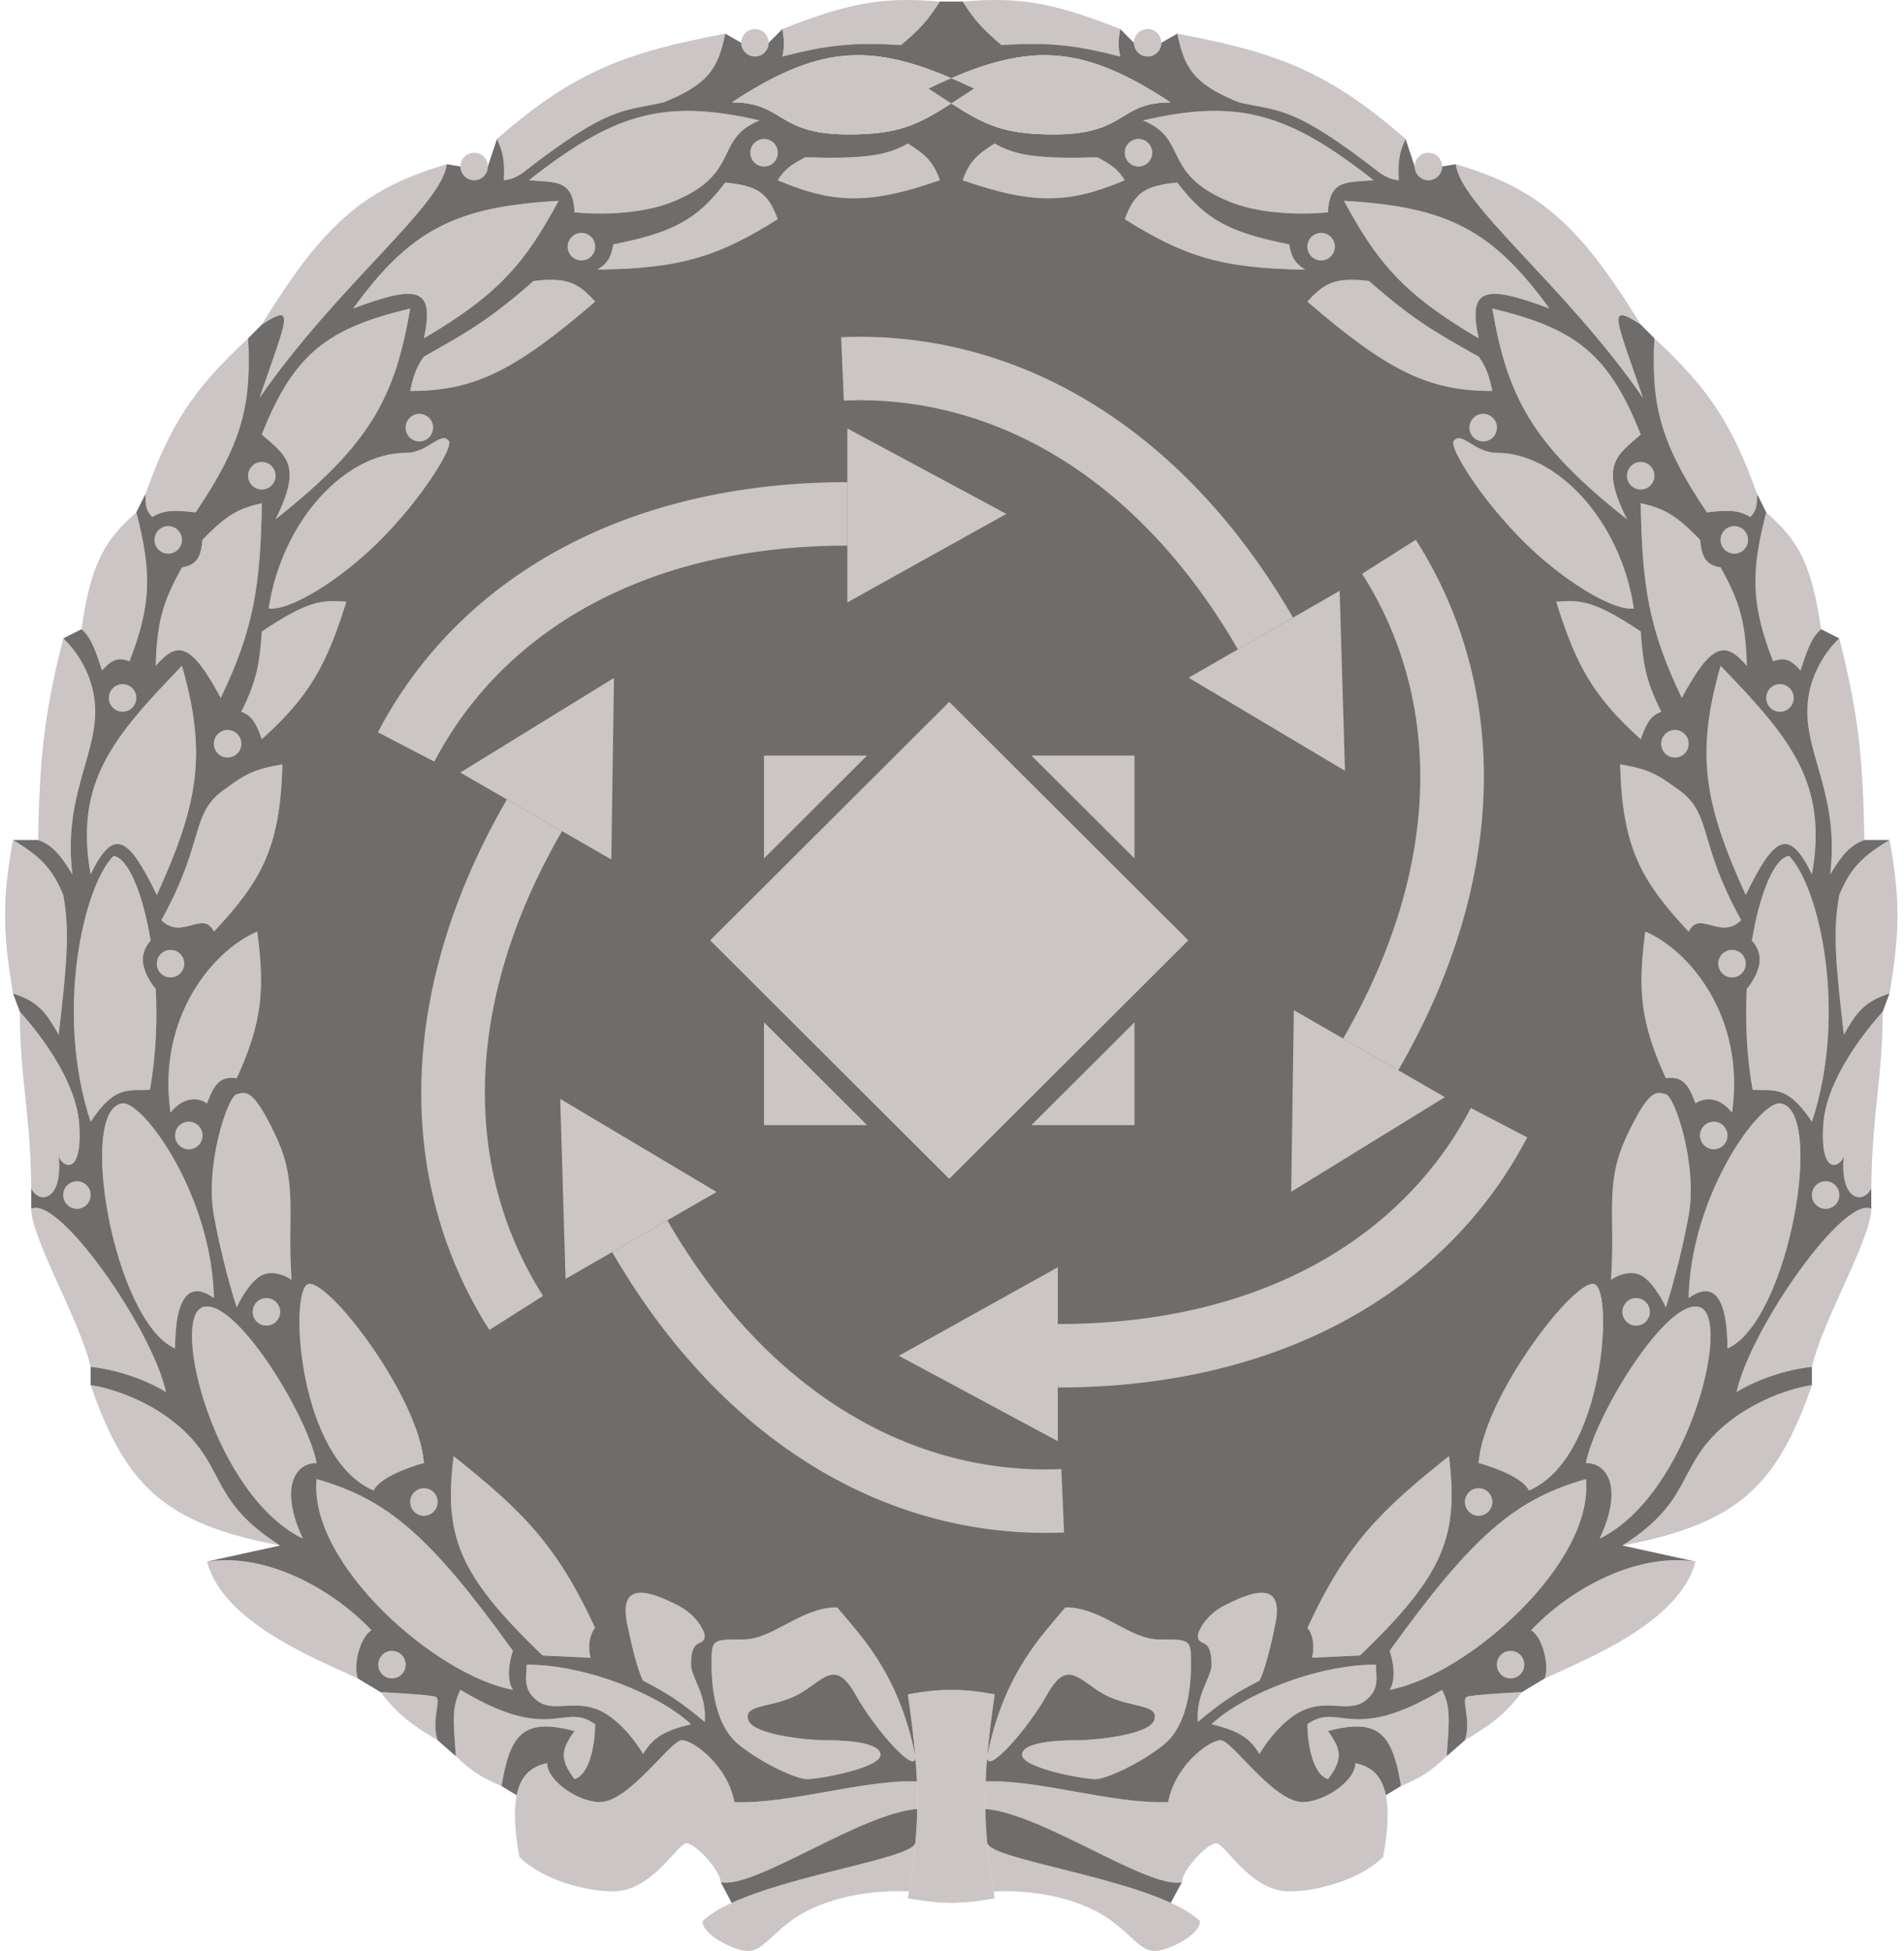 <svg width="164" height="168" viewBox="0 0 164 168" fill="none" xmlns="http://www.w3.org/2000/svg">
<path d="M78.298 162.871C73.874 162.674 70.335 163.858 68.369 165.238C66.403 166.619 65.616 168 64.436 168C63.256 168 60.504 166.619 60.504 165.436C61.108 164.861 61.983 164.338 63.028 163.858C68.436 161.374 78.385 160.051 78.838 158.729C78.72 160.007 78.541 161.36 78.298 162.871Z" fill="#CBC5C5"/>
<path d="M78.838 151.228C78.839 151.242 78.84 151.255 78.842 151.269C78.959 152.937 75.434 149.038 73.678 145.907C71.908 142.751 70.925 144.724 68.762 145.907C66.599 147.091 64.043 146.696 64.436 148.077C64.829 149.458 69.942 149.852 70.925 149.852C71.908 149.852 75.644 149.852 75.841 151.036C76.037 152.219 70.532 153.206 69.549 153.206C68.566 153.206 65.616 151.825 63.65 150.247C61.683 148.669 61.29 145.513 61.29 143.343C61.29 141.173 61.29 141.173 64.043 141.173C66.599 141.173 68.959 138.411 72.105 138.411C73.874 140.581 77.414 143.935 78.838 151.228Z" fill="#CBC5C5"/>
<path d="M59.52 143.343C59.52 140.778 60.7 141.962 60.7 140.778C60.569 140.252 59.914 139.003 58.341 138.214C56.374 137.228 53.228 135.847 54.015 139.792C54.644 142.948 55.194 144.395 55.391 144.724C57.438 145.773 58.597 146.515 60.7 148.274C60.897 145.907 59.52 144.447 59.52 143.343Z" fill="#CBC5C5"/>
<path d="M59.52 148.471C56.767 145.907 50.475 143.343 45.363 143.343C45.363 144.329 44.969 145.513 46.346 146.499C47.722 147.485 49.492 146.302 51.655 147.288C53.385 148.077 54.867 150.115 55.391 151.036C56.268 149.599 57.2 149.046 59.52 148.471Z" fill="#CBC5C5"/>
<path d="M49.492 153.206C50.908 152.732 51.262 149.852 51.262 148.471C48.509 146.499 47.526 150.247 39.66 145.513C38.967 146.941 38.999 147.809 39.267 151.228C40.526 152.43 41.344 153.014 43.2 153.797C43.946 149.23 45.146 147.912 49.492 149.063C48.273 150.705 48.239 151.564 49.492 153.206Z" fill="#CBC5C5"/>
<path d="M62.077 162.082C62.077 161.096 59.914 158.729 59.127 158.729C58.341 158.729 56.178 162.871 52.835 162.871C50.471 162.871 46.731 161.885 44.743 159.912C44.288 157.465 44.263 155.77 44.503 154.587C44.901 152.624 46.028 152.071 47.133 151.825C47.133 153.403 49.885 155.178 51.655 155.178C54.211 155.178 57.751 149.852 58.734 149.852C59.717 149.852 62.666 152.022 63.256 155.178C67.976 155.376 74.464 153.206 78.978 153.403C79.011 154.203 79.021 154.985 79.006 155.77C74.071 156.165 65.026 162.674 62.077 162.082Z" fill="#CBC5C5"/>
<path d="M50.868 142.751C50.554 141.489 50.934 140.515 51.262 140.187C47.921 132.94 44.896 130.03 39.071 125.392C38.237 132.222 39.418 135.552 46.739 142.554L50.868 142.751Z" fill="#CBC5C5"/>
<path d="M32.582 143.343C32.582 143.996 33.11 144.526 33.761 144.526C34.413 144.526 34.941 143.996 34.941 143.343C34.941 142.689 34.413 142.159 33.761 142.159C33.11 142.159 32.582 142.689 32.582 143.343Z" fill="#CBC5C5"/>
<path d="M35.334 129.337C35.334 129.991 35.863 130.521 36.514 130.521C37.166 130.521 37.694 129.991 37.694 129.337C37.694 128.684 37.166 128.154 36.514 128.154C35.863 128.154 35.334 128.684 35.334 129.337Z" fill="#CBC5C5"/>
<path d="M21.767 112.965C21.767 113.619 22.295 114.149 22.947 114.149C23.598 114.149 24.127 113.619 24.127 112.965C24.127 112.311 23.598 111.782 22.947 111.782C22.295 111.782 21.767 112.311 21.767 112.965Z" fill="#CBC5C5"/>
<path d="M5.446 102.905C5.446 103.559 5.975 104.088 6.626 104.088C7.278 104.088 7.806 103.559 7.806 102.905C7.806 102.251 7.278 101.721 6.626 101.721C5.975 101.721 5.446 102.251 5.446 102.905Z" fill="#CBC5C5"/>
<path d="M15.081 97.776C15.081 98.43 15.61 98.96 16.261 98.96C16.913 98.96 17.441 98.43 17.441 97.776C17.441 97.123 16.913 96.593 16.261 96.593C15.61 96.593 15.081 97.123 15.081 97.776Z" fill="#CBC5C5"/>
<path d="M13.508 82.982C13.508 83.635 14.037 84.165 14.688 84.165C15.34 84.165 15.868 83.635 15.868 82.982C15.868 82.328 15.34 81.798 14.688 81.798C14.037 81.798 13.508 82.328 13.508 82.982Z" fill="#CBC5C5"/>
<path d="M9.379 60.1C9.379 60.754 9.907 61.283 10.559 61.283C11.21 61.283 11.739 60.754 11.739 60.1C11.739 59.446 11.21 58.916 10.559 58.916C9.907 58.916 9.379 59.446 9.379 60.1Z" fill="#CBC5C5"/>
<path d="M18.424 64.045C18.424 64.699 18.952 65.229 19.604 65.229C20.256 65.229 20.784 64.699 20.784 64.045C20.784 63.391 20.256 62.862 19.604 62.862C18.952 62.862 18.424 63.391 18.424 64.045Z" fill="#CBC5C5"/>
<path d="M13.312 46.489C13.312 47.143 13.84 47.673 14.492 47.673C15.143 47.673 15.671 47.143 15.671 46.489C15.671 45.836 15.143 45.306 14.492 45.306C13.84 45.306 13.312 45.836 13.312 46.489Z" fill="#CBC5C5"/>
<path d="M21.374 40.966C21.374 41.62 21.902 42.15 22.553 42.15C23.205 42.15 23.733 41.62 23.733 40.966C23.733 40.312 23.205 39.782 22.553 39.782C21.902 39.782 21.374 40.312 21.374 40.966Z" fill="#CBC5C5"/>
<path d="M34.941 36.824C34.941 37.477 35.469 38.007 36.121 38.007C36.773 38.007 37.301 37.477 37.301 36.824C37.301 36.17 36.773 35.64 36.121 35.64C35.469 35.64 34.941 36.17 34.941 36.824Z" fill="#CBC5C5"/>
<path d="M48.902 21.24C48.902 21.894 49.43 22.424 50.082 22.424C50.734 22.424 51.262 21.894 51.262 21.24C51.262 20.587 50.734 20.057 50.082 20.057C49.43 20.057 48.902 20.587 48.902 21.24Z" fill="#CBC5C5"/>
<path d="M39.66 14.336C39.66 14.99 40.189 15.52 40.84 15.52C41.492 15.52 42.02 14.99 42.02 14.336C42.02 13.682 41.492 13.153 40.84 13.153C40.189 13.153 39.66 13.682 39.66 14.336Z" fill="#CBC5C5"/>
<path d="M64.633 13.153C64.633 13.806 65.161 14.336 65.813 14.336C66.464 14.336 66.992 13.806 66.992 13.153C66.992 12.499 66.464 11.969 65.813 11.969C65.161 11.969 64.633 12.499 64.633 13.153Z" fill="#CBC5C5"/>
<path d="M63.846 3.684C63.846 4.338 64.374 4.868 65.026 4.868C65.678 4.868 66.206 4.338 66.206 3.684C66.206 3.031 65.678 2.501 65.026 2.501C64.374 2.501 63.846 3.031 63.846 3.684Z" fill="#CBC5C5"/>
<path d="M44.183 142.159C43.921 142.883 43.554 144.566 44.183 145.513C37.494 144.273 26.557 134.609 27.273 127.365C33.377 129.111 37.016 132.207 44.183 142.159Z" fill="#CBC5C5"/>
<path d="M36.514 125.984C36.121 120.264 28.059 109.809 26.486 110.598C24.913 111.387 25.7 125.59 32.188 128.351C32.66 127.247 35.269 126.313 36.514 125.984Z" fill="#CBC5C5"/>
<path d="M31.992 140.384C28.846 137.031 23.143 133.677 17.834 134.466C19.211 139.792 27.469 142.948 30.812 144.526C30.419 143.343 31.009 140.976 31.992 140.384Z" fill="#CBC5C5"/>
<path d="M37.694 149.852C37.104 148.077 38.087 146.302 37.498 146.104C37.026 145.947 34.155 145.776 32.778 145.71C34.116 147.434 35.159 148.353 37.694 149.852Z" fill="#CBC5C5"/>
<path d="M27.273 125.984C26.486 121.842 20.194 111.584 17.441 112.571C14.688 113.557 18.424 128.746 26.093 132.494C24.127 128.351 25.257 125.984 27.273 125.984Z" fill="#CBC5C5"/>
<path d="M25.11 110.203C24.716 104.483 25.7 101.919 23.733 97.776C21.767 93.634 21.177 94.028 20.39 94.226C19.604 94.423 17.638 100.341 18.424 104.68C19.053 108.152 19.997 111.387 20.39 112.571C20.718 111.847 21.61 110.282 22.553 109.809C23.497 109.336 24.651 109.875 25.11 110.203Z" fill="#CBC5C5"/>
<path d="M18.424 111.782C18.248 102.905 12.329 94.837 10.559 95.015C6.626 95.409 9.772 113.754 15.081 116.121C15.081 111.782 16.261 110.203 18.424 111.782Z" fill="#CBC5C5"/>
<path d="M24.127 133.085C18.227 129.337 19.407 126.576 15.868 123.222C13.036 120.54 9.313 119.475 7.806 119.277C10.81 127.891 14.1 131.19 24.127 133.085Z" fill="#CBC5C5"/>
<path d="M14.295 119.869C13.115 114.442 5.053 102.905 2.693 104.088C2.693 106.653 6.915 113.754 7.806 117.699C10.795 118.015 13.377 119.277 14.295 119.869Z" fill="#CBC5C5"/>
<path d="M22.16 80.22C18.424 81.798 13.508 87.519 14.688 95.804C15.947 94.226 17.31 94.62 17.834 95.015C18.477 93.26 18.992 92.672 20.39 92.845C22.654 87.896 22.787 85.135 22.16 80.22Z" fill="#CBC5C5"/>
<path d="M9.772 73.711C7.216 76.275 4.683 87.129 7.806 96.593C9.95 93.39 10.986 93.985 12.918 93.831C13.435 90.881 13.557 87.892 13.414 85.152C13.118 84.823 12.486 83.929 12.329 82.982C12.171 82.035 12.694 81.272 12.976 81.009C12.286 76.786 10.982 73.823 9.772 73.711Z" fill="#CBC5C5"/>
<path d="M1.71 87.124C1.71 92.845 2.632 95.882 2.693 102.313C3.283 103.694 5.446 103.497 5.053 99.552C5.334 100.492 7.138 101.396 6.823 96.79C6.508 92.184 1.71 87.124 1.71 87.124Z" fill="#CBC5C5"/>
<path d="M24.323 65.82C24.149 73.016 22.482 75.892 18.424 80.22C17.469 78.31 15.671 81.009 13.902 79.234C17.834 72.133 16.261 69.963 19.604 67.793C21.476 66.373 22.5 66.148 24.323 65.82Z" fill="#CBC5C5"/>
<path d="M15.671 57.338C9.772 63.453 6.392 67.343 7.806 75.289C9.826 71.104 11.104 72.134 13.508 77.064C17.06 69.273 17.862 64.948 15.671 57.338Z" fill="#CBC5C5"/>
<path d="M5.053 89.097C5.739 83.149 6.036 80.22 5.446 77.064C4.535 74.873 3.61 73.827 1.12 72.33C0.171 77.495 0.249 80.381 1.12 85.546C3.341 86.263 3.999 87.236 5.053 89.097Z" fill="#CBC5C5"/>
<path d="M6.233 75.289C5.446 68.779 8.199 65.229 8.199 61.283C8.199 57.338 5.446 54.971 5.446 54.971C3.669 62.022 3.417 65.756 3.283 72.33C4.463 72.774 5.114 73.462 6.233 75.289Z" fill="#CBC5C5"/>
<path d="M29.829 51.815C28.136 57.227 26.694 59.924 22.553 63.651C21.986 62.029 21.587 61.605 20.784 61.283C22.149 58.575 22.363 57.064 22.553 54.38C26.693 51.604 27.82 51.678 29.829 51.815Z" fill="#CBC5C5"/>
<path d="M19.014 60.1C16.454 55.328 15.273 55.163 13.414 57.338C13.509 53.266 14.181 51.582 15.671 48.856C17.057 48.654 17.307 47.802 17.441 46.489C19.568 44.256 20.663 43.757 22.553 43.333C22.435 50.416 21.861 54.174 19.014 60.1Z" fill="#CBC5C5"/>
<path d="M11.739 44.122C8.949 46.56 7.821 48.612 7.019 54.182C7.776 54.83 8.15 55.745 8.789 57.733C9.686 56.736 10.204 56.594 11.149 56.944C13.066 52.038 13.068 49.232 11.739 44.122Z" fill="#CBC5C5"/>
<path d="M23.143 52.407C24.293 44.756 29.829 38.993 34.941 38.993C36.908 38.993 38.022 37.021 38.677 38.007C39.029 38.536 36.36 42.95 32.582 46.686C29.315 49.916 25.058 52.59 23.143 52.407Z" fill="#CBC5C5"/>
<path d="M35.334 26.566C28.378 28.241 25.344 30.306 22.553 37.415C24.59 39.225 26.121 39.985 23.733 44.714C31.941 38.242 34.02 34.195 35.334 26.566Z" fill="#CBC5C5"/>
<path d="M21.374 29.131C16.577 33.587 14.687 36.557 12.525 42.544C12.523 43.509 12.583 43.998 13.115 44.517C14.004 43.999 14.739 43.86 16.851 44.122C20.927 38.076 21.657 34.815 21.374 29.131Z" fill="#CBC5C5"/>
<path d="M48.116 17.295C39.23 17.788 35.337 19.79 30.419 26.566C36.087 24.431 37.434 24.823 36.514 29.131C43.114 25.259 45.268 22.524 48.116 17.295Z" fill="#CBC5C5"/>
<path d="M38.481 14.139C38.087 17.689 29.042 24.593 22.357 34.259C24.716 27.355 25.517 26.02 22.553 27.947C28.05 18.958 31.589 16.194 38.481 14.139Z" fill="#CBC5C5"/>
<path d="M51.262 25.974C49.859 24.422 48.904 23.828 45.953 24.199C42.188 27.521 40.152 28.665 36.678 30.616L36.514 30.709C35.897 31.543 35.616 32.308 35.334 33.667C40.812 33.679 44.326 31.948 51.262 25.974Z" fill="#CBC5C5"/>
<path d="M58.144 17.295C54.408 18.873 49.492 18.281 49.492 18.281C49.358 15.362 47.751 15.737 45.559 15.52C52.812 9.82 57.127 8.437 65.419 10.371C61.487 11.969 63.846 14.886 58.144 17.295Z" fill="#CBC5C5"/>
<path d="M51.458 23.213C58.793 23.14 62.028 21.98 66.992 18.873C66.108 16.517 65.194 15.999 62.47 15.717C59.977 19.047 57.717 20.068 52.835 21.043C52.645 22.091 52.378 22.656 51.458 23.213Z" fill="#CBC5C5"/>
<path d="M62.47 2.895C61.869 5.762 61.138 7.222 57.161 8.813C53.664 9.623 52.553 9.017 44.969 14.928C44.335 15.327 43.99 15.459 43.397 15.52C43.485 13.868 43.333 13.09 42.807 11.969C49.535 6.063 54.015 4.511 62.47 2.895Z" fill="#CBC5C5"/>
<path d="M80.953 15.52C80.427 14.021 79.805 13.346 78.201 12.364C76.293 13.445 74.322 13.678 69.352 13.547C68.089 14.207 67.544 14.629 66.992 15.52C71.887 17.598 74.966 17.591 80.953 15.52Z" fill="#CBC5C5"/>
<path d="M80.953 0.134C80.02 1.607 79.336 2.43 77.611 3.881C73.378 3.612 71.166 3.903 67.386 4.868C67.59 3.945 67.538 3.424 67.386 2.501C73.48 0.082 76.356 -0.247 80.953 0.134Z" fill="#CBC5C5"/>
<path d="M85.577 162.871C90.001 162.674 93.54 163.858 95.506 165.238C97.472 166.619 98.259 168 99.439 168C100.619 168 103.371 166.619 103.371 165.436C102.767 164.861 101.892 164.338 100.847 163.858C95.439 161.374 85.49 160.051 85.037 158.729C85.155 160.007 85.334 161.36 85.577 162.871Z" fill="#CBC5C5"/>
<path d="M85.037 151.228C85.036 151.242 85.035 151.255 85.033 151.269C84.916 152.937 88.441 149.038 90.197 145.907C91.967 142.751 92.95 144.724 95.113 145.907C97.276 147.091 99.832 146.696 99.439 148.077C99.046 149.458 93.933 149.852 92.95 149.852C91.967 149.852 88.231 149.852 88.034 151.036C87.838 152.219 93.343 153.206 94.326 153.206C95.309 153.206 98.259 151.825 100.225 150.247C102.192 148.669 102.585 145.513 102.585 143.343C102.585 141.173 102.585 141.173 99.832 141.173C97.276 141.173 94.916 138.411 91.77 138.411C90.001 140.581 86.461 143.935 85.037 151.228Z" fill="#CBC5C5"/>
<path d="M104.355 143.343C104.355 140.778 103.175 141.962 103.175 140.778C103.306 140.252 103.961 139.003 105.534 138.214C107.501 137.228 110.647 135.847 109.86 139.792C109.231 142.948 108.681 144.395 108.484 144.724C106.437 145.773 105.278 146.515 103.175 148.274C102.978 145.907 104.355 144.447 104.355 143.343Z" fill="#CBC5C5"/>
<path d="M104.355 148.471C107.108 145.907 113.4 143.343 118.512 143.343C118.512 144.329 118.905 145.513 117.529 146.499C116.153 147.485 114.383 146.302 112.22 147.288C110.49 148.077 109.008 150.115 108.484 151.036C107.607 149.599 106.675 149.046 104.355 148.471Z" fill="#CBC5C5"/>
<path d="M114.383 153.206C112.967 152.732 112.613 149.852 112.613 148.471C115.366 146.499 116.349 150.247 124.215 145.513C124.908 146.941 124.876 147.809 124.608 151.228C123.349 152.43 122.531 153.014 120.675 153.797C119.929 149.23 118.729 147.912 114.383 149.063C115.602 150.705 115.636 151.564 114.383 153.206Z" fill="#CBC5C5"/>
<path d="M101.798 162.082C101.798 161.096 103.961 158.729 104.748 158.729C105.534 158.729 107.697 162.871 111.04 162.871C113.404 162.871 117.144 161.885 119.132 159.912C119.587 157.465 119.612 155.77 119.372 154.587C118.974 152.624 117.847 152.071 116.743 151.825C116.743 153.403 113.99 155.178 112.22 155.178C109.664 155.178 106.124 149.852 105.141 149.852C104.158 149.852 101.209 152.022 100.619 155.178C95.899 155.376 89.411 153.206 84.897 153.403C84.864 154.203 84.854 154.985 84.869 155.77C89.804 156.165 98.849 162.674 101.798 162.082Z" fill="#CBC5C5"/>
<path d="M113.006 142.751C113.321 141.489 112.941 140.515 112.613 140.187C115.954 132.94 118.979 130.03 124.804 125.392C125.638 132.222 124.457 135.552 117.136 142.554L113.006 142.751Z" fill="#CBC5C5"/>
<path d="M131.293 143.343C131.293 143.996 130.765 144.526 130.114 144.526C129.462 144.526 128.934 143.996 128.934 143.343C128.934 142.689 129.462 142.159 130.114 142.159C130.765 142.159 131.293 142.689 131.293 143.343Z" fill="#CBC5C5"/>
<path d="M128.54 129.337C128.54 129.991 128.012 130.521 127.361 130.521C126.709 130.521 126.181 129.991 126.181 129.337C126.181 128.684 126.709 128.154 127.361 128.154C128.012 128.154 128.54 128.684 128.54 129.337Z" fill="#CBC5C5"/>
<path d="M142.108 112.965C142.108 113.619 141.58 114.149 140.928 114.149C140.277 114.149 139.749 113.619 139.749 112.965C139.749 112.311 140.277 111.782 140.928 111.782C141.58 111.782 142.108 112.311 142.108 112.965Z" fill="#CBC5C5"/>
<path d="M158.429 102.905C158.429 103.559 157.9 104.088 157.249 104.088C156.597 104.088 156.069 103.559 156.069 102.905C156.069 102.251 156.597 101.721 157.249 101.721C157.9 101.721 158.429 102.251 158.429 102.905Z" fill="#CBC5C5"/>
<path d="M148.794 97.776C148.794 98.43 148.265 98.96 147.614 98.96C146.962 98.96 146.434 98.43 146.434 97.776C146.434 97.123 146.962 96.593 147.614 96.593C148.265 96.593 148.794 97.123 148.794 97.776Z" fill="#CBC5C5"/>
<path d="M150.367 82.982C150.367 83.635 149.839 84.165 149.187 84.165C148.535 84.165 148.007 83.635 148.007 82.982C148.007 82.328 148.535 81.798 149.187 81.798C149.839 81.798 150.367 82.328 150.367 82.982Z" fill="#CBC5C5"/>
<path d="M154.496 60.1C154.496 60.754 153.968 61.283 153.316 61.283C152.665 61.283 152.136 60.754 152.136 60.1C152.136 59.446 152.665 58.916 153.316 58.916C153.968 58.916 154.496 59.446 154.496 60.1Z" fill="#CBC5C5"/>
<path d="M145.451 64.045C145.451 64.699 144.923 65.229 144.271 65.229C143.62 65.229 143.091 64.699 143.091 64.045C143.091 63.391 143.62 62.862 144.271 62.862C144.923 62.862 145.451 63.391 145.451 64.045Z" fill="#CBC5C5"/>
<path d="M150.563 46.489C150.563 47.143 150.035 47.673 149.384 47.673C148.732 47.673 148.204 47.143 148.204 46.489C148.204 45.836 148.732 45.306 149.384 45.306C150.035 45.306 150.563 45.836 150.563 46.489Z" fill="#CBC5C5"/>
<path d="M142.501 40.966C142.501 41.62 141.973 42.15 141.322 42.15C140.67 42.15 140.142 41.62 140.142 40.966C140.142 40.312 140.67 39.782 141.322 39.782C141.973 39.782 142.501 40.312 142.501 40.966Z" fill="#CBC5C5"/>
<path d="M128.934 36.824C128.934 37.477 128.406 38.007 127.754 38.007C127.102 38.007 126.574 37.477 126.574 36.824C126.574 36.17 127.102 35.64 127.754 35.64C128.406 35.64 128.934 36.17 128.934 36.824Z" fill="#CBC5C5"/>
<path d="M114.973 21.24C114.973 21.894 114.445 22.424 113.793 22.424C113.141 22.424 112.613 21.894 112.613 21.24C112.613 20.587 113.141 20.057 113.793 20.057C114.445 20.057 114.973 20.587 114.973 21.24Z" fill="#CBC5C5"/>
<path d="M124.215 14.336C124.215 14.99 123.686 15.52 123.035 15.52C122.383 15.52 121.855 14.99 121.855 14.336C121.855 13.682 122.383 13.153 123.035 13.153C123.686 13.153 124.215 13.682 124.215 14.336Z" fill="#CBC5C5"/>
<path d="M99.242 13.153C99.242 13.806 98.714 14.336 98.062 14.336C97.411 14.336 96.883 13.806 96.883 13.153C96.883 12.499 97.411 11.969 98.062 11.969C98.714 11.969 99.242 12.499 99.242 13.153Z" fill="#CBC5C5"/>
<path d="M100.029 3.684C100.029 4.338 99.501 4.868 98.849 4.868C98.197 4.868 97.669 4.338 97.669 3.684C97.669 3.031 98.197 2.501 98.849 2.501C99.501 2.501 100.029 3.031 100.029 3.684Z" fill="#CBC5C5"/>
<path d="M119.692 142.159C119.954 142.883 120.321 144.566 119.692 145.513C126.381 144.273 137.318 134.609 136.602 127.365C130.498 129.111 126.859 132.207 119.692 142.159Z" fill="#CBC5C5"/>
<path d="M127.361 125.984C127.754 120.264 135.816 109.809 137.389 110.598C138.962 111.387 138.175 125.59 131.687 128.351C131.215 127.247 128.606 126.313 127.361 125.984Z" fill="#CBC5C5"/>
<path d="M131.883 140.384C135.029 137.031 140.732 133.677 146.041 134.466C144.664 139.792 136.406 142.948 133.063 144.526C133.456 143.343 132.866 140.976 131.883 140.384Z" fill="#CBC5C5"/>
<path d="M126.181 149.852C126.771 148.077 125.788 146.302 126.378 146.104C126.849 145.947 129.72 145.776 131.097 145.71C129.759 147.434 128.716 148.353 126.181 149.852Z" fill="#CBC5C5"/>
<path d="M136.602 125.984C137.389 121.842 143.681 111.584 146.434 112.571C149.187 113.557 145.451 128.746 137.782 132.494C139.749 128.351 138.618 125.984 136.602 125.984Z" fill="#CBC5C5"/>
<path d="M138.765 110.203C139.159 104.483 138.175 101.919 140.142 97.776C142.108 93.634 142.698 94.028 143.485 94.226C144.271 94.423 146.237 100.341 145.451 104.68C144.822 108.152 143.878 111.387 143.485 112.571C143.157 111.847 142.265 110.282 141.322 109.809C140.378 109.336 139.224 109.875 138.765 110.203Z" fill="#CBC5C5"/>
<path d="M145.451 111.782C145.627 102.905 151.547 94.837 153.316 95.015C157.249 95.409 154.103 113.754 148.794 116.121C148.794 111.782 147.614 110.203 145.451 111.782Z" fill="#CBC5C5"/>
<path d="M139.749 133.085C145.648 129.337 144.468 126.576 148.007 123.222C150.839 120.54 154.562 119.475 156.069 119.277C153.065 127.891 149.775 131.19 139.749 133.085Z" fill="#CBC5C5"/>
<path d="M149.58 119.869C150.76 114.442 158.822 102.905 161.182 104.088C161.182 106.653 156.96 113.754 156.069 117.699C153.08 118.015 150.498 119.277 149.58 119.869Z" fill="#CBC5C5"/>
<path d="M141.715 80.22C145.451 81.798 150.367 87.519 149.187 95.804C147.928 94.226 146.565 94.62 146.041 95.015C145.398 93.26 144.883 92.672 143.485 92.845C141.221 87.896 141.088 85.135 141.715 80.22Z" fill="#CBC5C5"/>
<path d="M154.103 73.711C156.659 76.275 159.192 87.129 156.069 96.593C153.925 93.39 152.889 93.985 150.957 93.831C150.44 90.881 150.318 87.892 150.461 85.152C150.757 84.823 151.389 83.929 151.547 82.982C151.704 82.035 151.181 81.272 150.899 81.009C151.589 76.786 152.893 73.823 154.103 73.711Z" fill="#CBC5C5"/>
<path d="M162.165 87.124C162.165 92.845 161.243 95.882 161.182 102.313C160.592 103.694 158.429 103.497 158.822 99.552C158.541 100.492 156.737 101.396 157.052 96.79C157.367 92.184 162.165 87.124 162.165 87.124Z" fill="#CBC5C5"/>
<path d="M139.552 65.82C139.726 73.016 141.393 75.892 145.451 80.22C146.406 78.31 148.204 81.009 149.973 79.234C146.041 72.133 147.614 69.963 144.271 67.793C142.399 66.373 141.375 66.148 139.552 65.82Z" fill="#CBC5C5"/>
<path d="M148.204 57.338C154.103 63.453 157.483 67.343 156.069 75.289C154.049 71.104 152.771 72.134 150.367 77.064C146.815 69.273 146.013 64.948 148.204 57.338Z" fill="#CBC5C5"/>
<path d="M158.822 89.097C158.136 83.149 157.839 80.22 158.429 77.064C159.34 74.873 160.265 73.827 162.755 72.33C163.704 77.495 163.626 80.381 162.755 85.546C160.534 86.263 159.876 87.236 158.822 89.097Z" fill="#CBC5C5"/>
<path d="M157.642 75.289C158.429 68.779 155.676 65.229 155.676 61.283C155.676 57.338 158.429 54.971 158.429 54.971C160.206 62.022 160.458 65.756 160.592 72.33C159.412 72.774 158.761 73.462 157.642 75.289Z" fill="#CBC5C5"/>
<path d="M134.046 51.815C135.739 57.227 137.181 59.924 141.322 63.651C141.889 62.029 142.289 61.605 143.091 61.283C141.726 58.575 141.511 57.064 141.322 54.38C137.182 51.604 136.055 51.678 134.046 51.815Z" fill="#CBC5C5"/>
<path d="M144.861 60.1C147.421 55.328 148.602 55.163 150.461 57.338C150.366 53.266 149.694 51.582 148.204 48.856C146.818 48.654 146.568 47.802 146.434 46.489C144.307 44.256 143.213 43.757 141.322 43.333C141.44 50.416 142.014 54.174 144.861 60.1Z" fill="#CBC5C5"/>
<path d="M152.136 44.122C154.926 46.56 156.054 48.612 156.856 54.182C156.099 54.83 155.725 55.745 155.086 57.733C154.189 56.736 153.671 56.594 152.726 56.944C150.809 52.038 150.807 49.232 152.136 44.122Z" fill="#CBC5C5"/>
<path d="M140.732 52.407C139.582 44.756 134.046 38.993 128.934 38.993C126.967 38.993 125.853 37.021 125.198 38.007C124.846 38.536 127.515 42.95 131.293 46.686C134.56 49.916 138.817 52.59 140.732 52.407Z" fill="#CBC5C5"/>
<path d="M128.54 26.566C135.496 28.241 138.531 30.306 141.322 37.415C139.285 39.225 137.754 39.985 140.142 44.714C131.934 38.242 129.855 34.195 128.54 26.566Z" fill="#CBC5C5"/>
<path d="M142.501 29.131C147.298 33.587 149.188 36.557 151.35 42.544C151.352 43.509 151.292 43.998 150.76 44.517C149.871 43.999 149.136 43.86 147.024 44.122C142.948 38.076 142.218 34.815 142.501 29.131Z" fill="#CBC5C5"/>
<path d="M115.759 17.295C124.646 17.788 128.538 19.79 133.456 26.566C127.788 24.431 126.441 24.823 127.361 29.131C120.761 25.259 118.607 22.524 115.759 17.295Z" fill="#CBC5C5"/>
<path d="M125.394 14.139C125.788 17.689 134.833 24.593 141.518 34.259C139.159 27.355 138.358 26.02 141.322 27.947C135.825 18.958 132.286 16.194 125.394 14.139Z" fill="#CBC5C5"/>
<path d="M112.613 25.974C114.016 24.422 114.971 23.828 117.922 24.199C121.687 27.521 123.723 28.665 127.197 30.616L127.361 30.709C127.978 31.543 128.259 32.308 128.54 33.667C123.063 33.679 119.549 31.948 112.613 25.974Z" fill="#CBC5C5"/>
<path d="M105.731 17.295C109.467 18.873 114.383 18.281 114.383 18.281C114.517 15.362 116.124 15.737 118.316 15.52C111.063 9.82 106.748 8.437 98.456 10.371C102.388 11.969 100.029 14.886 105.731 17.295Z" fill="#CBC5C5"/>
<path d="M112.417 23.213C105.082 23.14 101.847 21.98 96.883 18.873C97.767 16.517 98.681 15.999 101.405 15.717C103.898 19.047 106.158 20.068 111.04 21.043C111.23 22.091 111.497 22.656 112.417 23.213Z" fill="#CBC5C5"/>
<path d="M101.405 2.895C102.006 5.762 102.737 7.222 106.714 8.813C110.211 9.623 111.322 9.017 118.905 14.928C119.54 15.327 119.885 15.459 120.479 15.52C120.39 13.868 120.542 13.09 121.068 11.969C114.34 6.063 109.86 4.511 101.405 2.895Z" fill="#CBC5C5"/>
<path d="M82.922 15.52C83.448 14.021 84.07 13.346 85.674 12.364C87.582 13.445 89.553 13.678 94.523 13.547C95.786 14.207 96.331 14.629 96.883 15.52C91.988 17.598 88.909 17.591 82.922 15.52Z" fill="#CBC5C5"/>
<path d="M82.922 0.134C83.855 1.607 84.539 2.43 86.264 3.881C90.497 3.612 92.709 3.903 96.489 4.868C96.285 3.945 96.337 3.424 96.489 2.501C90.395 0.082 87.519 -0.247 82.922 0.134Z" fill="#CBC5C5"/>
<path d="M78.201 163.463C78.201 163.463 80.168 163.858 81.938 163.858C83.707 163.858 85.674 163.463 85.674 163.463C85.641 163.263 85.609 163.066 85.577 162.871C85.334 161.36 85.155 160.007 85.037 158.729C84.943 157.709 84.888 156.737 84.869 155.77C84.854 154.985 84.864 154.203 84.897 153.403C84.925 152.711 84.971 152.004 85.033 151.269L85.037 151.228C85.174 149.64 85.388 147.915 85.674 145.907C85.674 145.907 83.904 145.513 81.938 145.513C79.971 145.513 78.201 145.907 78.201 145.907C78.487 147.915 78.701 149.64 78.838 151.228L78.842 151.269C78.904 152.004 78.95 152.711 78.978 153.403C79.011 154.203 79.021 154.985 79.006 155.77C78.988 156.737 78.932 157.709 78.838 158.729C78.72 160.007 78.541 161.36 78.298 162.871C78.266 163.066 78.234 163.263 78.201 163.463Z" fill="#CBC5C5"/>
<path fill-rule="evenodd" clip-rule="evenodd" d="M78.201 145.907C78.201 145.907 79.971 145.513 81.938 145.513C83.904 145.513 85.674 145.907 85.674 145.907C85.388 147.915 85.174 149.64 85.037 151.228C86.461 143.935 90.001 140.581 91.77 138.411C94.916 138.411 97.276 141.173 99.832 141.173C102.585 141.173 102.585 141.173 102.585 143.343C102.585 145.513 102.192 148.669 100.225 150.247C98.259 151.825 95.309 153.206 94.326 153.206C93.343 153.206 87.838 152.219 88.034 151.036C88.231 149.852 91.967 149.852 92.95 149.852C93.933 149.852 99.046 149.458 99.439 148.077C99.832 146.696 97.276 147.091 95.113 145.907C92.95 144.724 91.967 142.751 90.197 145.907C88.441 149.038 84.916 152.937 85.033 151.269C84.971 152.004 84.925 152.711 84.897 153.403C89.411 153.206 95.899 155.376 100.619 155.178C101.209 152.022 104.158 149.852 105.141 149.852C106.124 149.852 109.664 155.178 112.22 155.178C113.99 155.178 116.743 153.403 116.743 151.825C117.847 152.071 118.974 152.624 119.372 154.587L120.675 153.797C119.929 149.23 118.729 147.912 114.383 149.063C115.602 150.705 115.636 151.564 114.383 153.206C112.967 152.732 112.613 149.852 112.613 148.471C115.366 146.499 116.349 150.247 124.215 145.513C124.908 146.941 124.876 147.809 124.608 151.228L126.181 149.852C126.771 148.077 125.788 146.302 126.378 146.104C126.849 145.947 129.72 145.776 131.097 145.71L133.063 144.526C133.456 143.343 132.866 140.976 131.883 140.384C135.029 137.031 140.732 133.677 146.041 134.466L139.749 133.085C145.648 129.337 144.468 126.576 148.007 123.222C150.839 120.54 154.562 119.475 156.069 119.277V117.699C153.08 118.015 150.498 119.277 149.58 119.869C150.76 114.442 158.822 102.905 161.182 104.088V102.313C160.592 103.694 158.429 103.497 158.822 99.552C158.541 100.492 156.737 101.396 157.052 96.79C157.367 92.184 162.165 87.124 162.165 87.124L162.755 85.546C160.534 86.263 159.876 87.236 158.822 89.097C158.136 83.149 157.839 80.22 158.429 77.064C159.34 74.873 160.265 73.827 162.755 72.33H160.592C159.412 72.774 158.761 73.462 157.642 75.289C158.429 68.779 155.676 65.229 155.676 61.283C155.676 57.338 158.429 54.971 158.429 54.971L156.856 54.182C156.099 54.83 155.725 55.745 155.086 57.733C154.189 56.736 153.671 56.594 152.726 56.944C150.809 52.038 150.807 49.232 152.136 44.122L151.35 42.544C151.352 43.509 151.292 43.998 150.76 44.517C149.871 43.999 149.136 43.86 147.024 44.122C142.948 38.076 142.218 34.815 142.501 29.131L141.322 27.947C138.358 26.02 139.159 27.355 141.518 34.259C134.833 24.593 125.788 17.689 125.394 14.139L124.215 14.336C124.215 14.99 123.686 15.52 123.035 15.52C122.383 15.52 121.855 14.99 121.855 14.336L121.068 11.969C120.542 13.09 120.39 13.868 120.479 15.52C119.885 15.459 119.54 15.327 118.905 14.928C111.322 9.017 110.211 9.623 106.714 8.813C102.737 7.222 102.006 5.762 101.405 2.895L100.029 3.684C100.029 4.338 99.501 4.868 98.849 4.868C98.197 4.868 97.669 4.338 97.669 3.684L96.489 2.501C96.337 3.424 96.285 3.945 96.489 4.868C92.709 3.903 90.497 3.612 86.264 3.881C84.539 2.43 83.855 1.607 82.922 0.134H82.921H80.954H80.953C80.02 1.607 79.336 2.43 77.611 3.881C73.378 3.612 71.166 3.903 67.386 4.868C67.59 3.945 67.538 3.424 67.386 2.501L66.206 3.684C66.206 4.338 65.678 4.868 65.026 4.868C64.374 4.868 63.846 4.338 63.846 3.684L62.47 2.895C61.869 5.762 61.138 7.222 57.161 8.813C53.664 9.623 52.553 9.017 44.969 14.928C44.335 15.327 43.99 15.459 43.397 15.52C43.485 13.868 43.333 13.09 42.807 11.969L42.02 14.336C42.02 14.99 41.492 15.52 40.84 15.52C40.189 15.52 39.66 14.99 39.66 14.336L38.481 14.139C38.087 17.689 29.042 24.593 22.357 34.259C24.716 27.355 25.517 26.02 22.553 27.947L21.374 29.131C21.657 34.815 20.927 38.076 16.851 44.122C14.739 43.86 14.004 43.999 13.115 44.517C12.583 43.998 12.523 43.509 12.525 42.544L11.739 44.122C13.068 49.232 13.066 52.038 11.149 56.944C10.204 56.594 9.686 56.736 8.789 57.733C8.15 55.745 7.776 54.83 7.019 54.182L5.446 54.971C5.446 54.971 8.199 57.338 8.199 61.283C8.199 65.229 5.446 68.779 6.233 75.289C5.114 73.462 4.463 72.774 3.283 72.33H1.12C3.61 73.827 4.535 74.873 5.446 77.064C6.036 80.22 5.739 83.149 5.053 89.097C3.999 87.236 3.341 86.263 1.12 85.546L1.71 87.124C1.71 87.124 6.508 92.184 6.823 96.79C7.138 101.396 5.334 100.492 5.053 99.552C5.446 103.497 3.283 103.694 2.693 102.313V104.088C5.053 102.905 13.115 114.442 14.295 119.869C13.377 119.277 10.795 118.015 7.806 117.699V119.277C9.313 119.475 13.036 120.54 15.868 123.222C19.407 126.576 18.227 129.337 24.127 133.085L17.834 134.466C23.143 133.677 28.846 137.031 31.992 140.384C31.009 140.976 30.419 143.343 30.812 144.526L32.778 145.71C34.155 145.776 37.026 145.947 37.498 146.104C38.087 146.302 37.104 148.077 37.694 149.852L39.267 151.228C38.999 147.809 38.967 146.941 39.66 145.513C47.526 150.247 48.509 146.499 51.262 148.471C51.262 149.852 50.908 152.732 49.492 153.206C48.239 151.564 48.273 150.705 49.492 149.063C45.146 147.912 43.946 149.23 43.2 153.797L44.503 154.587C44.901 152.624 46.028 152.071 47.133 151.825C47.133 153.403 49.885 155.178 51.655 155.178C54.211 155.178 57.751 149.852 58.734 149.852C59.717 149.852 62.666 152.022 63.256 155.178C67.976 155.376 74.464 153.206 78.978 153.403C78.95 152.711 78.904 152.004 78.842 151.269C78.959 152.937 75.434 149.038 73.678 145.907C71.908 142.751 70.925 144.724 68.762 145.907C66.599 147.091 64.043 146.696 64.436 148.077C64.829 149.458 69.942 149.852 70.925 149.852C71.908 149.852 75.644 149.852 75.841 151.036C76.037 152.219 70.532 153.206 69.549 153.206C68.566 153.206 65.616 151.825 63.65 150.247C61.683 148.669 61.29 145.513 61.29 143.343C61.29 141.173 61.29 141.173 64.043 141.173C66.599 141.173 68.959 138.411 72.105 138.411C73.874 140.581 77.414 143.935 78.838 151.228C78.701 149.64 78.487 147.915 78.201 145.907ZM60.7 140.778C60.7 141.962 59.52 140.778 59.52 143.343C59.52 144.447 60.897 145.907 60.7 148.274C58.597 146.515 57.438 145.773 55.391 144.724C55.194 144.395 54.644 142.948 54.015 139.792C53.228 135.847 56.374 137.228 58.341 138.214C59.914 139.003 60.569 140.252 60.7 140.778ZM45.363 143.343C50.475 143.343 56.767 145.907 59.52 148.471C57.2 149.046 56.268 149.599 55.391 151.036C54.867 150.115 53.385 148.077 51.655 147.288C49.492 146.302 47.722 147.485 46.346 146.499C44.969 145.513 45.363 144.329 45.363 143.343ZM51.262 140.187C50.934 140.515 50.554 141.489 50.868 142.751L46.739 142.554C39.418 135.552 38.237 132.222 39.071 125.392C44.896 130.03 47.921 132.94 51.262 140.187ZM44.183 145.513C43.554 144.566 43.921 142.883 44.183 142.159C37.016 132.207 33.377 129.111 27.273 127.365C26.557 134.609 37.494 144.273 44.183 145.513ZM33.761 144.526C33.11 144.526 32.582 143.996 32.582 143.343C32.582 142.689 33.11 142.159 33.761 142.159C34.413 142.159 34.941 142.689 34.941 143.343C34.941 143.996 34.413 144.526 33.761 144.526ZM36.514 130.521C35.863 130.521 35.334 129.991 35.334 129.337C35.334 128.684 35.863 128.154 36.514 128.154C37.166 128.154 37.694 128.684 37.694 129.337C37.694 129.991 37.166 130.521 36.514 130.521ZM22.947 114.149C22.295 114.149 21.767 113.619 21.767 112.965C21.767 112.311 22.295 111.782 22.947 111.782C23.598 111.782 24.127 112.311 24.127 112.965C24.127 113.619 23.598 114.149 22.947 114.149ZM6.626 104.088C5.975 104.088 5.446 103.559 5.446 102.905C5.446 102.251 5.975 101.721 6.626 101.721C7.278 101.721 7.806 102.251 7.806 102.905C7.806 103.559 7.278 104.088 6.626 104.088ZM16.261 98.96C15.61 98.96 15.081 98.43 15.081 97.776C15.081 97.123 15.61 96.593 16.261 96.593C16.913 96.593 17.441 97.123 17.441 97.776C17.441 98.43 16.913 98.96 16.261 98.96ZM14.688 84.165C14.037 84.165 13.508 83.635 13.508 82.982C13.508 82.328 14.037 81.798 14.688 81.798C15.34 81.798 15.868 82.328 15.868 82.982C15.868 83.635 15.34 84.165 14.688 84.165ZM10.559 61.283C9.907 61.283 9.379 60.754 9.379 60.1C9.379 59.446 9.907 58.916 10.559 58.916C11.21 58.916 11.739 59.446 11.739 60.1C11.739 60.754 11.21 61.283 10.559 61.283ZM19.604 65.229C18.952 65.229 18.424 64.699 18.424 64.045C18.424 63.391 18.952 62.862 19.604 62.862C20.256 62.862 20.784 63.391 20.784 64.045C20.784 64.699 20.256 65.229 19.604 65.229ZM14.492 47.673C13.84 47.673 13.312 47.143 13.312 46.489C13.312 45.836 13.84 45.306 14.492 45.306C15.143 45.306 15.671 45.836 15.671 46.489C15.671 47.143 15.143 47.673 14.492 47.673ZM22.553 42.15C21.902 42.15 21.374 41.62 21.374 40.966C21.374 40.312 21.902 39.782 22.553 39.782C23.205 39.782 23.733 40.312 23.733 40.966C23.733 41.62 23.205 42.15 22.553 42.15ZM36.121 38.007C35.469 38.007 34.941 37.477 34.941 36.824C34.941 36.17 35.469 35.64 36.121 35.64C36.773 35.64 37.301 36.17 37.301 36.824C37.301 37.477 36.773 38.007 36.121 38.007ZM50.082 22.424C49.43 22.424 48.902 21.894 48.902 21.24C48.902 20.587 49.43 20.057 50.082 20.057C50.734 20.057 51.262 20.587 51.262 21.24C51.262 21.894 50.734 22.424 50.082 22.424ZM65.813 14.336C65.161 14.336 64.633 13.806 64.633 13.153C64.633 12.499 65.161 11.969 65.813 11.969C66.464 11.969 66.992 12.499 66.992 13.153C66.992 13.806 66.464 14.336 65.813 14.336ZM26.486 110.598C28.059 109.809 36.121 120.264 36.514 125.984C35.269 126.313 32.66 127.247 32.188 128.351C25.7 125.59 24.913 111.387 26.486 110.598ZM17.441 112.571C20.194 111.584 26.486 121.842 27.273 125.984C25.257 125.984 24.127 128.351 26.093 132.494C18.424 128.746 14.688 113.557 17.441 112.571ZM23.733 97.776C25.7 101.919 24.716 104.483 25.11 110.203C24.651 109.875 23.497 109.336 22.553 109.809C21.61 110.282 20.718 111.847 20.39 112.571C19.997 111.387 19.053 108.152 18.424 104.68C17.638 100.341 19.604 94.423 20.39 94.226C21.177 94.028 21.767 93.634 23.733 97.776ZM10.559 95.015C12.329 94.837 18.248 102.905 18.424 111.782C16.261 110.203 15.081 111.782 15.081 116.121C9.772 113.754 6.626 95.409 10.559 95.015ZM14.688 95.804C13.508 87.519 18.424 81.798 22.16 80.22C22.787 85.135 22.654 87.896 20.39 92.845C18.992 92.672 18.477 93.26 17.834 95.015C17.31 94.62 15.947 94.226 14.688 95.804ZM7.806 96.593C4.683 87.129 7.216 76.275 9.772 73.711C10.982 73.823 12.286 76.786 12.976 81.009C12.694 81.272 12.171 82.035 12.329 82.982C12.486 83.929 13.118 84.823 13.414 85.152C13.557 87.892 13.435 90.881 12.918 93.831C10.986 93.985 9.95 93.39 7.806 96.593ZM18.424 80.22C22.482 75.892 24.149 73.016 24.323 65.82C22.5 66.148 21.476 66.373 19.604 67.793C16.261 69.963 17.834 72.133 13.902 79.234C15.671 81.009 17.469 78.31 18.424 80.22ZM7.806 75.289C6.392 67.343 9.772 63.453 15.671 57.338C17.862 64.948 17.06 69.273 13.508 77.064C11.104 72.134 9.826 71.104 7.806 75.289ZM22.553 63.651C26.694 59.924 28.136 57.227 29.829 51.815C27.82 51.678 26.693 51.604 22.553 54.38C22.363 57.064 22.149 58.575 20.784 61.283C21.587 61.605 21.986 62.029 22.553 63.651ZM13.414 57.338C15.273 55.163 16.454 55.328 19.014 60.1C21.861 54.174 22.435 50.416 22.553 43.333C20.663 43.757 19.568 44.256 17.441 46.489C17.307 47.802 17.057 48.654 15.671 48.856C14.181 51.582 13.509 53.266 13.414 57.338ZM34.941 38.993C29.829 38.993 24.293 44.756 23.143 52.407C25.058 52.59 29.315 49.916 32.582 46.686C36.36 42.95 39.029 38.536 38.677 38.007C38.022 37.021 36.908 38.993 34.941 38.993ZM22.553 37.415C25.344 30.306 28.378 28.241 35.334 26.566C34.02 34.195 31.941 38.242 23.733 44.714C26.121 39.985 24.59 39.225 22.553 37.415ZM30.419 26.566C35.337 19.79 39.23 17.788 48.116 17.295C45.268 22.524 43.114 25.259 36.514 29.131C37.434 24.823 36.087 24.431 30.419 26.566ZM45.953 24.199C48.904 23.828 49.859 24.422 51.262 25.974C44.326 31.948 40.812 33.679 35.334 33.667C35.616 32.308 35.897 31.543 36.514 30.709L36.678 30.616C40.152 28.665 42.188 27.521 45.953 24.199ZM49.492 18.281C49.492 18.281 54.408 18.873 58.144 17.295C63.846 14.886 61.487 11.969 65.419 10.371C57.127 8.437 52.812 9.82 45.559 15.52C47.751 15.737 49.358 15.362 49.492 18.281ZM66.992 18.873C62.028 21.98 58.793 23.14 51.458 23.213C52.378 22.656 52.645 22.091 52.835 21.043C57.717 20.068 59.977 19.047 62.47 15.717C65.194 15.999 66.108 16.517 66.992 18.873ZM81.938 8.908C79.01 10.787 77.34 11.575 73.088 11.575C69.683 11.575 68.351 10.766 67.128 10.024C66.092 9.394 65.135 8.813 63.06 8.813C70.325 4.029 74.778 3.659 81.938 6.734C89.097 3.659 93.55 4.029 100.815 8.813C98.74 8.813 97.783 9.394 96.747 10.024C95.524 10.766 94.192 11.575 90.787 11.575C86.535 11.575 84.865 10.787 81.938 8.908ZM78.201 12.364C79.805 13.346 80.427 14.021 80.953 15.52C74.966 17.591 71.887 17.598 66.992 15.52C67.544 14.629 68.089 14.207 69.352 13.547C74.322 13.678 76.293 13.445 78.201 12.364ZM103.175 140.778C103.175 141.962 104.355 140.778 104.355 143.343C104.355 144.447 102.978 145.907 103.175 148.274C105.278 146.515 106.437 145.773 108.484 144.724C108.681 144.395 109.231 142.948 109.86 139.792C110.647 135.847 107.501 137.228 105.534 138.214C103.961 139.003 103.306 140.252 103.175 140.778ZM118.512 143.343C113.4 143.343 107.108 145.907 104.355 148.471C106.675 149.046 107.607 149.599 108.484 151.036C109.008 150.115 110.49 148.077 112.22 147.288C114.383 146.302 116.153 147.485 117.529 146.499C118.905 145.513 118.512 144.329 118.512 143.343ZM112.613 140.187C112.941 140.515 113.321 141.489 113.006 142.751L117.136 142.554C124.457 135.552 125.638 132.222 124.804 125.392C118.979 130.03 115.954 132.94 112.613 140.187ZM119.692 145.513C120.321 144.566 119.954 142.883 119.692 142.159C126.859 132.207 130.498 129.111 136.602 127.365C137.318 134.609 126.381 144.273 119.692 145.513ZM130.114 144.526C130.765 144.526 131.293 143.996 131.293 143.343C131.293 142.689 130.765 142.159 130.114 142.159C129.462 142.159 128.934 142.689 128.934 143.343C128.934 143.996 129.462 144.526 130.114 144.526ZM127.361 130.521C128.012 130.521 128.54 129.991 128.54 129.337C128.54 128.684 128.012 128.154 127.361 128.154C126.709 128.154 126.181 128.684 126.181 129.337C126.181 129.991 126.709 130.521 127.361 130.521ZM140.928 114.149C141.58 114.149 142.108 113.619 142.108 112.965C142.108 112.311 141.58 111.782 140.928 111.782C140.277 111.782 139.749 112.311 139.749 112.965C139.749 113.619 140.277 114.149 140.928 114.149ZM157.249 104.088C157.9 104.088 158.429 103.559 158.429 102.905C158.429 102.251 157.9 101.721 157.249 101.721C156.597 101.721 156.069 102.251 156.069 102.905C156.069 103.559 156.597 104.088 157.249 104.088ZM147.614 98.96C148.265 98.96 148.794 98.43 148.794 97.776C148.794 97.123 148.265 96.593 147.614 96.593C146.962 96.593 146.434 97.123 146.434 97.776C146.434 98.43 146.962 98.96 147.614 98.96ZM149.187 84.165C149.839 84.165 150.367 83.635 150.367 82.982C150.367 82.328 149.839 81.798 149.187 81.798C148.535 81.798 148.007 82.328 148.007 82.982C148.007 83.635 148.535 84.165 149.187 84.165ZM153.316 61.283C153.968 61.283 154.496 60.754 154.496 60.1C154.496 59.446 153.968 58.916 153.316 58.916C152.665 58.916 152.136 59.446 152.136 60.1C152.136 60.754 152.665 61.283 153.316 61.283ZM144.271 65.229C144.923 65.229 145.451 64.699 145.451 64.045C145.451 63.391 144.923 62.862 144.271 62.862C143.62 62.862 143.091 63.391 143.091 64.045C143.091 64.699 143.62 65.229 144.271 65.229ZM149.384 47.673C150.035 47.673 150.563 47.143 150.563 46.489C150.563 45.836 150.035 45.306 149.384 45.306C148.732 45.306 148.204 45.836 148.204 46.489C148.204 47.143 148.732 47.673 149.384 47.673ZM141.322 42.15C141.973 42.15 142.501 41.62 142.501 40.966C142.501 40.312 141.973 39.782 141.322 39.782C140.67 39.782 140.142 40.312 140.142 40.966C140.142 41.62 140.67 42.15 141.322 42.15ZM127.754 38.007C128.406 38.007 128.934 37.477 128.934 36.824C128.934 36.17 128.406 35.64 127.754 35.64C127.102 35.64 126.574 36.17 126.574 36.824C126.574 37.477 127.102 38.007 127.754 38.007ZM113.793 22.424C114.445 22.424 114.973 21.894 114.973 21.24C114.973 20.587 114.445 20.057 113.793 20.057C113.141 20.057 112.613 20.587 112.613 21.24C112.613 21.894 113.141 22.424 113.793 22.424ZM98.062 14.336C98.714 14.336 99.242 13.806 99.242 13.153C99.242 12.499 98.714 11.969 98.062 11.969C97.411 11.969 96.883 12.499 96.883 13.153C96.883 13.806 97.411 14.336 98.062 14.336ZM137.389 110.598C135.816 109.809 127.754 120.264 127.361 125.984C128.606 126.313 131.215 127.247 131.687 128.351C138.175 125.59 138.962 111.387 137.389 110.598ZM146.434 112.571C143.681 111.584 137.389 121.842 136.602 125.984C138.618 125.984 139.749 128.351 137.782 132.494C145.451 128.746 149.187 113.557 146.434 112.571ZM140.142 97.776C138.175 101.919 139.159 104.483 138.765 110.203C139.224 109.875 140.378 109.336 141.322 109.809C142.265 110.282 143.157 111.847 143.485 112.571C143.878 111.387 144.822 108.152 145.451 104.68C146.237 100.341 144.271 94.423 143.485 94.226C142.698 94.028 142.108 93.634 140.142 97.776ZM153.316 95.015C151.547 94.837 145.627 102.905 145.451 111.782C147.614 110.203 148.794 111.782 148.794 116.121C154.103 113.754 157.249 95.409 153.316 95.015ZM149.187 95.804C150.367 87.519 145.451 81.798 141.715 80.22C141.088 85.135 141.221 87.896 143.485 92.845C144.883 92.672 145.398 93.26 146.041 95.015C146.565 94.62 147.928 94.226 149.187 95.804ZM156.069 96.593C159.192 87.129 156.659 76.275 154.103 73.711C152.893 73.823 151.589 76.786 150.899 81.009C151.181 81.272 151.704 82.035 151.547 82.982C151.389 83.929 150.757 84.823 150.461 85.152C150.318 87.892 150.44 90.881 150.957 93.831C152.889 93.985 153.925 93.39 156.069 96.593ZM145.451 80.22C141.393 75.892 139.726 73.016 139.552 65.82C141.375 66.148 142.399 66.373 144.271 67.793C147.614 69.963 146.041 72.133 149.973 79.234C148.204 81.009 146.406 78.31 145.451 80.22ZM156.069 75.289C157.483 67.343 154.103 63.453 148.204 57.338C146.013 64.948 146.815 69.273 150.367 77.064C152.771 72.134 154.049 71.104 156.069 75.289ZM141.322 63.651C137.181 59.924 135.739 57.227 134.046 51.815C136.055 51.678 137.182 51.604 141.322 54.38C141.511 57.064 141.726 58.575 143.091 61.283C142.289 61.605 141.889 62.029 141.322 63.651ZM150.461 57.338C148.602 55.163 147.421 55.328 144.861 60.1C142.014 54.174 141.44 50.416 141.322 43.333C143.213 43.757 144.307 44.256 146.434 46.489C146.568 47.802 146.818 48.654 148.204 48.856C149.694 51.582 150.366 53.266 150.461 57.338ZM128.934 38.993C134.046 38.993 139.582 44.756 140.732 52.407C138.817 52.59 134.56 49.916 131.293 46.686C127.515 42.95 124.846 38.536 125.198 38.007C125.853 37.021 126.967 38.993 128.934 38.993ZM141.322 37.415C138.531 30.306 135.496 28.241 128.54 26.566C129.855 34.195 131.934 38.242 140.142 44.714C137.754 39.985 139.285 39.225 141.322 37.415ZM133.456 26.566C128.538 19.79 124.646 17.788 115.759 17.295C118.607 22.524 120.761 25.259 127.361 29.131C126.441 24.823 127.788 24.431 133.456 26.566ZM117.922 24.199C114.971 23.828 114.016 24.422 112.613 25.974C119.549 31.948 123.063 33.679 128.54 33.667C128.259 32.308 127.978 31.543 127.361 30.709L127.197 30.616C123.723 28.665 121.687 27.521 117.922 24.199ZM114.383 18.281C114.383 18.281 109.467 18.873 105.731 17.295C100.029 14.886 102.388 11.969 98.456 10.371C106.748 8.437 111.063 9.82 118.316 15.52C116.124 15.737 114.517 15.362 114.383 18.281ZM96.883 18.873C101.847 21.98 105.082 23.14 112.417 23.213C111.497 22.656 111.23 22.091 111.04 21.043C106.158 20.068 103.898 19.047 101.405 15.717C98.681 15.999 97.767 16.517 96.883 18.873ZM85.674 12.364C84.07 13.346 83.448 14.021 82.922 15.52C88.909 17.591 91.988 17.598 96.883 15.52C96.331 14.629 95.786 14.207 94.523 13.547C89.553 13.678 87.582 13.445 85.674 12.364Z" fill="#6F6C6C"/>
<path fill-rule="evenodd" clip-rule="evenodd" d="M81.938 6.734C89.097 3.659 93.55 4.029 100.815 8.813C98.74 8.813 97.783 9.394 96.747 10.024C95.524 10.766 94.192 11.575 90.787 11.575C86.535 11.575 84.865 10.787 81.938 8.908C82.296 8.678 82.673 8.431 83.076 8.168C83.34 7.996 83.615 7.816 83.903 7.629C83.224 7.304 82.57 7.006 81.938 6.734ZM81.938 6.734C81.305 7.006 80.651 7.304 79.972 7.629C80.26 7.816 80.535 7.996 80.799 8.168C81.202 8.431 81.579 8.678 81.938 8.908C79.01 10.787 77.34 11.575 73.088 11.575C69.683 11.575 68.351 10.766 67.128 10.024C66.092 9.394 65.135 8.813 63.06 8.813C70.325 4.029 74.778 3.659 81.938 6.734Z" fill="#CBC5C5"/>
<path d="M81.938 6.734C81.305 7.006 80.651 7.304 79.972 7.629C80.26 7.816 80.535 7.996 80.799 8.168C81.202 8.431 81.579 8.678 81.938 8.908C82.296 8.678 82.673 8.431 83.076 8.168C83.34 7.996 83.615 7.816 83.903 7.629C83.224 7.304 82.57 7.006 81.938 6.734Z" fill="#6F6C6C"/>
<path d="M84.869 155.77C84.888 156.737 84.943 157.709 85.037 158.729C85.49 160.051 95.439 161.374 100.847 163.858L101.798 162.082C98.849 162.674 89.804 156.165 84.869 155.77Z" fill="#6F6C6C"/>
<path d="M78.838 158.729C78.932 157.709 78.988 156.737 79.006 155.77C74.071 156.165 65.026 162.674 62.077 162.082L63.028 163.858C68.436 161.374 78.385 160.051 78.838 158.729Z" fill="#6F6C6C"/>
<path fill-rule="evenodd" clip-rule="evenodd" d="M91.115 114.012C108.692 114.012 120.888 106.497 126.689 95.411L131.55 97.94C124.636 111.15 110.347 119.479 91.115 119.479V114.012Z" fill="#CBC5C5"/>
<path d="M91.115 124.104V119.479V114.012V109.123L77.417 116.745L91.115 124.104Z" fill="#CBC5C5"/>
<path fill-rule="evenodd" clip-rule="evenodd" d="M115.691 89.429C124.48 74.25 124.05 59.962 117.323 49.409L121.949 46.476C129.965 59.051 130.055 75.554 120.439 92.162L115.691 89.429Z" fill="#CBC5C5"/>
<path d="M124.456 94.475L120.439 92.162L115.691 89.429L111.444 86.984L111.216 102.624L124.456 94.475Z" fill="#CBC5C5"/>
<path fill-rule="evenodd" clip-rule="evenodd" d="M106.626 55.915C97.837 40.736 85.212 33.963 72.683 34.496L72.449 29.034C87.379 28.4 101.757 36.574 111.374 53.182L106.626 55.915Z" fill="#CBC5C5"/>
<path d="M115.391 50.869L111.374 53.182L106.626 55.915L102.38 58.359L115.849 66.377L115.391 50.869Z" fill="#CBC5C5"/>
<path fill-rule="evenodd" clip-rule="evenodd" d="M72.985 46.986C55.407 46.986 43.212 54.501 37.41 65.587L32.55 63.057C39.463 49.848 53.752 41.519 72.985 41.519V46.986Z" fill="#CBC5C5"/>
<path d="M72.985 36.894L72.985 41.519V46.986V51.875L86.683 44.252L72.985 36.894Z" fill="#CBC5C5"/>
<path fill-rule="evenodd" clip-rule="evenodd" d="M48.409 71.57C39.62 86.749 40.05 101.038 46.777 111.59L42.15 114.523C34.134 101.948 34.045 85.445 43.661 68.837L48.409 71.57Z" fill="#CBC5C5"/>
<path d="M39.644 66.525L43.661 68.837L48.409 71.57L52.655 74.015L52.884 58.376L39.644 66.525Z" fill="#CBC5C5"/>
<path fill-rule="evenodd" clip-rule="evenodd" d="M57.477 105.085C66.266 120.264 78.891 127.037 91.42 126.504L91.654 131.966C76.724 132.6 62.346 124.426 52.729 107.818L57.477 105.085Z" fill="#CBC5C5"/>
<path d="M48.712 110.131L52.729 107.818L57.477 105.085L61.724 102.641L48.255 94.624L48.712 110.131Z" fill="#CBC5C5"/>
<path d="M88.837 96.887H97.719V88.031L88.837 96.887Z" fill="#CBC5C5"/>
<path d="M74.687 96.887H65.805V88.031L74.687 96.887Z" fill="#CBC5C5"/>
<path d="M88.837 65.062H97.719V73.918L88.837 65.062Z" fill="#CBC5C5"/>
<path d="M74.687 65.062H65.805V73.919L74.687 65.062Z" fill="#CBC5C5"/>
<path d="M81.761 101.511L102.356 80.974L81.761 60.438L61.168 80.975L81.761 101.511Z" fill="#CBC5C5"/>
</svg>
